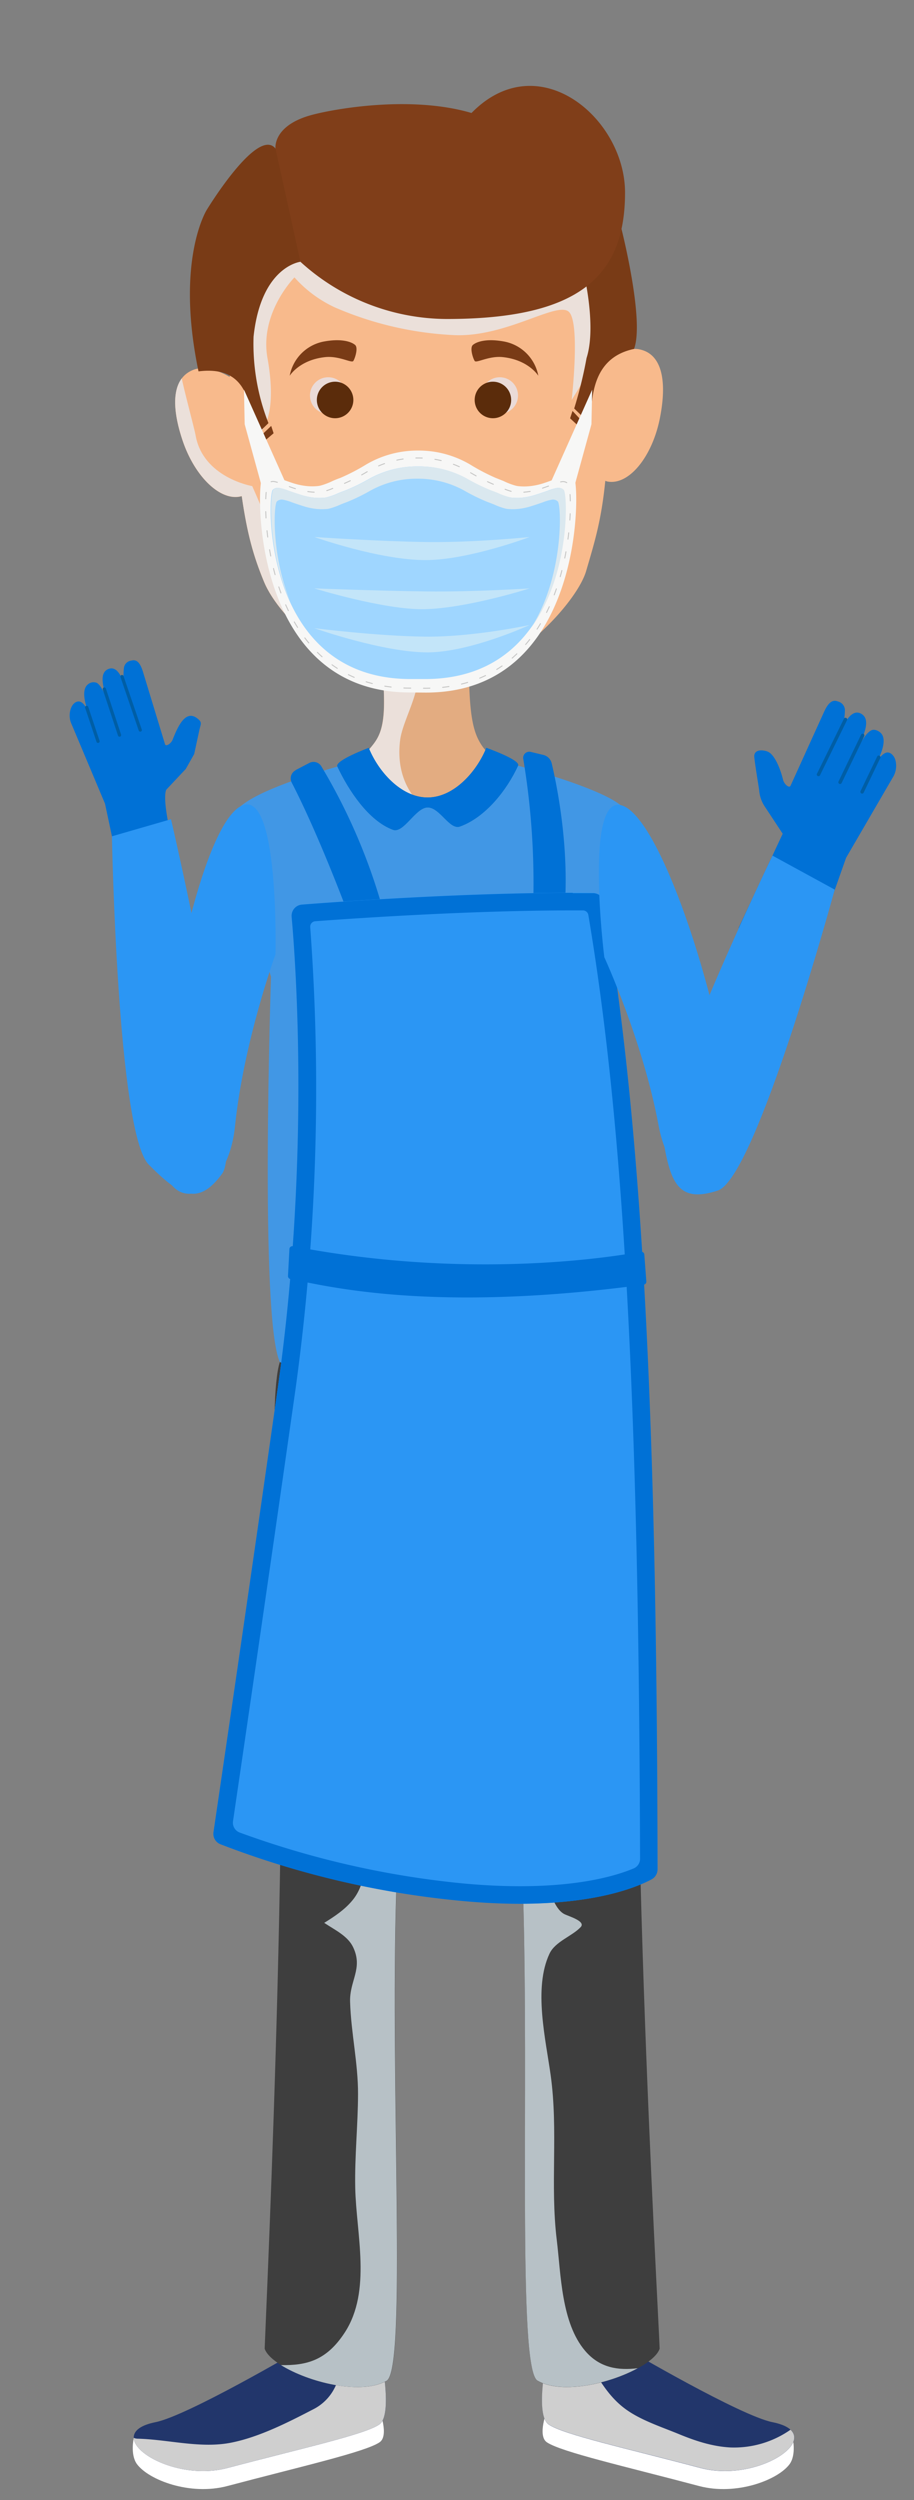 <svg xmlns="http://www.w3.org/2000/svg" viewBox="0 0 300.52 821.26"><rect x="0" y="0" width="300.52" height="821.26" fill="#808080" stroke="none"/><defs><style>.cls-1{isolation:isolate;}.cls-2{fill:#fff;}.cls-3{fill:#22366b;}.cls-4{fill:#cfcfcf;}.cls-10,.cls-4,.cls-6{mix-blend-mode:multiply;}.cls-5{fill:#3e3e3e;}.cls-6{fill:#b7c1c6;}.cls-7{fill:#4197e5;}.cls-8{fill:#ddcfc9;}.cls-9{fill:#e3ac81;}.cls-10{fill:#ebe0da;}.cls-11{fill:#f8ba8c;}.cls-12{fill:#793b16;}.cls-13{fill:#eadbd8;}.cls-14{fill:#5b2c0b;}.cls-15{fill:#803e19;}.cls-16{fill:#0874b7;}.cls-17{fill:#f7f7f6;}.cls-18{fill:none;stroke:#c6c6c5;stroke-linecap:round;stroke-linejoin:round;stroke-width:0.31px;stroke-dasharray:2.1 4.2;}.cls-19{fill:#9fd6ff;}.cls-20{fill:#c3e5f9;}.cls-21{fill:#dae8ef;}.cls-22,.cls-25{fill:#0071d6;}.cls-23{fill:#2b96f4;}.cls-24{fill:#b77a65;}.cls-24,.cls-25,.cls-26{fill-rule:evenodd;}.cls-26{fill:#005ea5;}</style></defs><g class="cls-1"><g id="Layer_1" data-name="Layer 1"><g id="OBJECT"><path class="cls-2" d="M74.76,816.67c24.38-6.46,45.14-11.14,50-14.34,3.3-2.16-.06-10.67-.06-10.67L98.42,778,44,800.84s-1.26,5.41,1,8.59C48.87,814.71,62.51,819.91,74.76,816.67Z"/><path class="cls-2" d="M229.85,816.67c-24.38-6.46-45.14-11.14-50-14.34-3.3-2.16.07-10.67.07-10.67L206.19,778l54.43,22.89s1.28,5.41-1,8.59C255.75,814.71,242.1,819.91,229.85,816.67Z"/><path class="cls-3" d="M230.35,810.76c-24.37-6.46-45.24-11-50-14.34s0-24.86,0-24.86l26.36.48s36.7,21.54,47.29,23.66C273.12,799.53,250,815.94,230.35,810.76Z"/><path class="cls-4" d="M259.91,798.18A32.37,32.37,0,0,1,240.09,804c-5.9-.33-11.4-2.13-16.83-4.37-5.62-2.32-12.27-4.46-17.26-8-7.22-5.1-10.39-12.88-15.17-19.92l-10.5-.2s-4.78,21.51,0,24.86,25.65,7.88,50,14.34C247,815.16,266.21,804,259.91,798.18Z"/><path class="cls-5" d="M151.24,501.37c6.69,10.52,18.82,59,20.73,119.64,2.06,65.48-1.91,157.25,4.78,161.07,11.27,6.44,37.76-3.34,40.14-10.52-.47-13.85-11.72-207.7-5.27-288.71C174.11,461.11,136,477.44,151.24,501.37Z"/><path class="cls-6" d="M192.37,772.24c-7.83-9.22-7.92-25-9.31-36.42-2.2-18.15.53-35.88-2-54.09-1.64-11.83-5.71-28.62-.39-39.93,1.86-4,7.39-5.72,10.24-8.72,1.9-2-4.26-3.65-5.51-4.37-1.75-1-2.94-3.21-3.69-5-2.32-5.43-1.66-12.55-2.29-18.31-1.07-9.82-1.92-19.66-2.42-29.53-1.17-22.77,3.57-63-24.21-71.58,6.86,14.8,17.4,60.47,19.17,116.69,2.06,65.48-1.91,157.25,4.78,161.07,8,4.57,23.67,1,32.94-4.08C203.3,778.75,197.18,777.91,192.37,772.24Z"/><path class="cls-3" d="M74.76,810.76c24.38-6.46,45.24-11,50-14.34s0-24.86,0-24.86L98.42,772S61.7,793.58,51.11,795.7C32,799.53,55.16,815.94,74.76,810.76Z"/><path class="cls-4" d="M124.78,771.56l-14,.26a15.91,15.91,0,0,1-7.93,19.72c-8.18,4.25-17.56,9-26.58,10.83-10.13,2.11-20.82-1-31-1.25a3.23,3.23,0,0,1-1.3-.28c.2,5.94,16.44,13.71,30.78,9.92,24.38-6.46,45.24-11,50-14.34S124.78,771.56,124.78,771.56Z"/><path class="cls-5" d="M148.05,499.54c-6.69,10.51-15.8,60.78-17.71,121.47-2.06,65.48,3.52,157.25-3.17,161.07-11.27,6.44-37.76-3.34-40.15-10.52.5-14.29,9.72-207.4,3.23-288.83C127.77,461,163.28,475.61,148.05,499.54Z"/><path class="cls-6" d="M148.05,499.54c.49-.78.93-1.54,1.32-2.3-19.23,13-24.76,40.2-27.08,62.34-1.63,15.55-.18,31-1.4,46.53-.47,6.07-.91,13.23-5,18.15-2.58,3.13-5.9,5.3-9.29,7.41,3.52,2.34,7.76,4.3,9.51,8,3.34,7-1.24,11-1,18,.31,10.14,2.64,20.09,2.61,30.27s-1.13,20.53-.92,30.79c.31,15.07,5.45,33.79-3.42,47.48-6,9.23-12.54,10.88-21,10.74,8.9,5.57,26.19,10,34.74,5.13,6.69-3.82,1.11-95.59,3.17-161.07C132.25,560.32,141.36,510.05,148.05,499.54Z"/><path class="cls-5" d="M91.46,487.79c-1.88-13.87-1.47-34.4.56-40.38s113-18.24,116.12-1.69c1.24.06,5.67,19.45,3.48,37.13C208.4,508.94,94.57,510.72,91.46,487.79Z"/><path class="cls-7" d="M208.14,445.72C189.87,459.61,112,460,92,447.41c-6.68-14.59-2.89-126.52-2.89-126.52S73.38,271.14,77.94,266c9.28-10.5,63.53-21.76,63.53-21.76S199.19,257,205.5,266c3.07,4.39-5.13,45-2.83,88.87C205.11,401.27,211.92,429.75,208.14,445.72Z"/><path class="cls-8" d="M191.34,327.68a231.42,231.42,0,0,0,7.64,51c2.09,8.12,3.82,16.33,5.91,24.44a61.25,61.25,0,0,0,2.77,7.91c-1.53-14.81-3.79-33.31-5-56.17-1.38-26.4,1-51.61,2.51-68.46C198,299.31,190.91,313.45,191.34,327.68Z"/><path class="cls-9" d="M166.45,250.41s-7.19,12.72-24.3,12.72a34,34,0,0,1-26.25-12.61s3.23-1.17,7.07-6.31,4.33-12.36,1.38-37.81c-3.65-31.56,28.72-34.23,30.06-6.45-.81,32.2.27,39.67,4.29,45.35C161.46,249.2,166.45,250.41,166.45,250.41Z"/><path class="cls-10" d="M131.57,243.07c1.12-8.51,11-21.63,2.47-29.14a21.85,21.85,0,0,0-9.37-4.66c2.59,23.11,2.1,29.86-1.7,34.94s-7.07,6.31-7.07,6.31A39.73,39.73,0,0,0,136.25,262C132.41,257.22,130.58,250.66,131.57,243.07Z"/><path class="cls-11" d="M209.93,114.71c-2.39-.42-5.66.56-8.78,2.52.21-8.64.35-17.75.49-27.38.49-34.42-35.73-51.47-65.7-47.94C98.51,46.31,73.25,61.56,74.06,92c.21,8,.65,19.35,1.48,31.85-4.05-2.44-8.53-3.47-11.41-2.55-7.42,2.39-8.14,11.46-4.07,23.5S72.74,164.94,79.49,163c1.81,12.55,3.86,19.76,7.32,28.14,5.81,14.06,31,34.87,51.78,34.87,25.34,0,50.75-26.93,54.12-38.39,2.88-9.81,5-16.63,6.31-29.67a4.41,4.41,0,0,0,.7.23c7,1.34,14.68-8,17.23-20.71C219.46,124.93,217.59,116,209.93,114.71Z"/><path class="cls-10" d="M104.11,204.85c-4.75-5.83-10.86-15.29-12.65-22.57-2.06-8.38-8.53-22.59-8.53-22.59s-16.33-2.78-18.66-16.9c-.26-1.59-4.34-16.93-4.49-18.52-3.13,4.12-2.77,11.47.28,20.49,4.09,12.05,12.68,20.18,19.43,18.19,1.81,12.55,3.86,19.76,7.32,28.14,5.17,12.51,25.71,30.35,44.78,34.14C121.06,220.11,111.49,213.91,104.11,204.85Z"/><path class="cls-10" d="M201.5,99c-3.73-10.17-2.38-20-11.22-22.37-5.73-1.53-31.77,21-37.47,19.43-12.69-3.62-23.34-8.25-33.41-16.8-3.08-2.62-8.78-7.33-12.74-3.44-2.54,2.5-8.6-2.78-10,.45-3.34,7.58-8-2.14-13.28,4.39-1.63,2-4,13.07-5.9,14.79-2.92,2.65,4.72,23.88,5.06,27.4a138.33,138.33,0,0,1,.26,16.79c.26-.32,2.58,2.77,2.85,2.44,4.72-5.83,3.59-17.27,2.3-24.43-2.68-14.89,8.87-26.52,8.87-26.52A40.71,40.71,0,0,0,110.14,101a111.68,111.68,0,0,0,39,9.08c17.48.86,34.48-11.6,38.06-7.48s.77,28.76.77,28.76S204.16,106.23,201.5,99Z"/><path class="cls-12" d="M98.78,86s0-25.24-8.2-37.2C84.69,41.45,68,68.91,68,68.91S57.59,85.3,65.27,122c17-2.15,17.19,12.3,18.16,21.79C85.14,142,88.27,139,88.27,139a71.18,71.18,0,0,1-4.9-28.39C85.83,87.44,98.78,86,98.78,86Z"/><path class="cls-12" d="M191.32,86.91s5.14,19.44,1.54,30.7a140.85,140.85,0,0,1-4.07,16.59l5.33,5.11c.45-7.73.08-21.7,14.35-24.68,3.57-9.57-4.35-40.33-4.35-40.33Z"/><path class="cls-12" d="M116.18,118.57c-.55.85-4.66-1.76-9.31-1.25-8.44.91-11.62,6.12-11.62,6.12a14.08,14.08,0,0,1,11.6-11.31c5.75-1,8.87.25,9.93,1.21S116.72,117.72,116.18,118.57Z"/><path class="cls-10" d="M118.22,181.05c2.2,27.6,37.36,27.11,37.36,0Z"/><path class="cls-13" d="M136.9,160.52c-4.73,0-8.69-2.05-9.71-4.79a4.19,4.19,0,0,0-.27,1.4c0,3.42,4.47,6.19,10,6.19s10-2.77,10-6.19a4.19,4.19,0,0,0-.27-1.4C145.59,158.47,141.63,160.52,136.9,160.52Z"/><path class="cls-13" d="M113.92,129.93a6,6,0,1,1-6-6A6,6,0,0,1,113.92,129.93Z"/><path class="cls-14" d="M116.18,131.39a6,6,0,1,1-6-6A6,6,0,0,1,116.18,131.39Z"/><path class="cls-12" d="M156.07,118.57c.54.85,4.65-1.76,9.3-1.25,8.44.91,11.63,6.12,11.63,6.12a14.09,14.09,0,0,0-11.61-11.31c-5.75-1-8.87.25-9.93,1.21S155.52,117.72,156.07,118.57Z"/><path class="cls-13" d="M158.32,129.93a6,6,0,1,0,6-6A6,6,0,0,0,158.32,129.93Z"/><path class="cls-14" d="M156.07,131.39a6,6,0,1,0,6-6A6,6,0,0,0,156.07,131.39Z"/><path class="cls-15" d="M205.51,63.31c0,27.48-15.17,41.48-58.63,41.48A71.8,71.8,0,0,1,98.78,86l-8.2-37.2s-1-7.3,11.28-10.86c6.7-1.94,32.68-6.86,53.17-.82C177,14.68,205.56,38.86,205.51,63.31Z"/><path class="cls-16" d="M159.9,245.68c-3.08,7.66-10.57,16.3-19.33,16.3s-16.25-8.64-19.33-16.3c0,0-11.22,4.17-10.31,6.11,3.62,7.74,10.19,17.79,18.24,20.79,3.55,1.33,7.45-7.33,11.46-7.33s7.18,7.48,10.61,6.26c8.36-3,15.45-12,19.1-20C171.19,249.64,159.9,245.68,159.9,245.68Z"/><polygon class="cls-12" points="193.22 142.79 187.45 137.42 188.24 135 193.22 140.31 193.22 142.79"/><polygon class="cls-12" points="83.6 147.73 89.96 142.33 89.17 139.91 83.6 145.24 83.6 147.73"/><path class="cls-2" d="M118.24,180.93c2.2,22.34,37.32,21.94,37.32,0Z"/><polygon class="cls-17" points="97.97 167.7 89.54 172.41 80.45 139.37 80.22 128.01 97.97 167.7"/><polygon class="cls-17" points="176.95 167.7 185.38 172.41 194.47 139.37 194.7 128.01 176.95 167.7"/><path class="cls-17" d="M134.79,227.48c-52,0-50.61-67.67-48.57-70.68a2.43,2.43,0,0,1,2.21-.71,14.82,14.82,0,0,1,3.26,1q2.07.76,4.17,1.47a22.11,22.11,0,0,0,4.88,1.1,17.7,17.7,0,0,0,3.85,0,7.09,7.09,0,0,0,.78-.14,23,23,0,0,0,4.09-1.56c.84-.37,1.68-.7,2.53-1a66.55,66.55,0,0,0,8.42-4.38,33.3,33.3,0,0,1,17-4.57h.14a33.3,33.3,0,0,1,17,4.57A66.67,66.67,0,0,0,163,157l2.52,1a23,23,0,0,0,4.09,1.56,7.09,7.09,0,0,0,.78.14,17.7,17.7,0,0,0,3.85,0,22.07,22.07,0,0,0,4.89-1.1c1.4-.46,2.78-1,4.16-1.47a14.82,14.82,0,0,1,3.26-1,2.43,2.43,0,0,1,2.21.71c2,3,3.31,70.68-48.74,70.68Z"/><path class="cls-18" d="M134.89,226.05c-50.18,0-48.79-64.31-46.83-67.17a2.44,2.44,0,0,1,2.13-.68,15.1,15.1,0,0,1,3.14,1c1.34.48,2.67,1,4,1.39a21.14,21.14,0,0,0,4.71,1,16.44,16.44,0,0,0,3.71,0,3.28,3.28,0,0,0,.76-.14,22,22,0,0,0,3.94-1.49c.8-.34,1.62-.66,2.43-1A66.79,66.79,0,0,0,121,154.8a32.37,32.37,0,0,1,16.38-4.35h.13a32.41,32.41,0,0,1,16.39,4.35A66.79,66.79,0,0,0,162,159c.81.32,1.63.64,2.43,1a22,22,0,0,0,3.94,1.49c.25.06.5.1.76.14a16.44,16.44,0,0,0,3.71,0,21.14,21.14,0,0,0,4.71-1c1.35-.43,2.68-.91,4-1.39a15.72,15.72,0,0,1,3.14-1,2.44,2.44,0,0,1,2.13.68c2,2.86,3.19,67.17-47,67.17Z"/><path class="cls-19" d="M135,223.07c-48.57,0-47.23-59.5-45.33-62.15a2.37,2.37,0,0,1,2.06-.63,15,15,0,0,1,3,.88c1.29.45,2.59.9,3.89,1.3a22.24,22.24,0,0,0,4.56,1,18,18,0,0,0,3.6,0,3.71,3.71,0,0,0,.73-.12,23.43,23.43,0,0,0,3.81-1.38c.78-.32,1.57-.61,2.36-.91a63.52,63.52,0,0,0,7.86-3.85,32.55,32.55,0,0,1,15.86-4h.13a32.55,32.55,0,0,1,15.86,4,64.22,64.22,0,0,0,7.86,3.85c.79.3,1.58.59,2.36.91a23.53,23.53,0,0,0,3.82,1.38c.24.05.48.09.73.12a18,18,0,0,0,3.59,0,22.24,22.24,0,0,0,4.56-1c1.31-.4,2.6-.85,3.89-1.3a15,15,0,0,1,3-.88,2.37,2.37,0,0,1,2.06.63c1.9,2.65,3.09,62.15-45.49,62.15Z"/><path class="cls-20" d="M103.36,176.41s21.54,7.65,36.72,7.58c14.11-.06,34.07-7.58,34.07-7.58s-18.07,1.87-33.94,1.65S103.36,176.41,103.36,176.41Z"/><path class="cls-20" d="M103.36,193.29s22.89,7.07,36.07,6.83c14.1-.25,34.72-6.83,34.72-6.83s-18.07,1.19-33.94,1S103.36,193.29,103.36,193.29Z"/><path class="cls-20" d="M103.36,206.36s22.64,8,37.37,7.95c14.11-.11,33.42-9,33.42-9s-18.46,4-34.34,3.83S103.36,206.36,103.36,206.36Z"/><path class="cls-21" d="M91,164.76a2.3,2.3,0,0,1,2-.61,15,15,0,0,1,2.94.85c1.24.43,2.49.87,3.75,1.25a20.75,20.75,0,0,0,4.41.94,18.29,18.29,0,0,0,3.47,0,3.51,3.51,0,0,0,.71-.12,23.11,23.11,0,0,0,3.68-1.33c.75-.31,1.52-.59,2.28-.88a63.59,63.59,0,0,0,7.6-3.72,31.44,31.44,0,0,1,15.32-3.89h.13a31.44,31.44,0,0,1,15.32,3.89,63.46,63.46,0,0,0,7.59,3.72c.76.29,1.53.57,2.28.88a22.87,22.87,0,0,0,3.69,1.33c.23.05.46.09.7.12a18.29,18.29,0,0,0,3.47,0,20.75,20.75,0,0,0,4.41-.94c1.26-.38,2.51-.82,3.76-1.25a14.25,14.25,0,0,1,2.93-.85,2.27,2.27,0,0,1,2,.61c1.15,1.59,2,24.49-8.82,41.54,12.92-17.82,12-43.66,10.76-45.38a2.37,2.37,0,0,0-2.06-.63,15,15,0,0,0-3,.88c-1.29.45-2.58.9-3.89,1.3a22.24,22.24,0,0,1-4.56,1,18,18,0,0,1-3.59,0,3.59,3.59,0,0,1-.73-.12,23.53,23.53,0,0,1-3.82-1.38c-.78-.32-1.57-.61-2.36-.91a64.22,64.22,0,0,1-7.86-3.85,32.55,32.55,0,0,0-15.86-4h-.13a32.55,32.55,0,0,0-15.86,4,63.52,63.52,0,0,1-7.86,3.85c-.79.3-1.58.59-2.36.91a23.43,23.43,0,0,1-3.81,1.38c-.24.05-.49.09-.73.12a18,18,0,0,1-3.6,0,22.24,22.24,0,0,1-4.56-1c-1.3-.4-2.6-.85-3.89-1.3a15,15,0,0,0-3-.88,2.37,2.37,0,0,0-2.06.63c-1,1.46-1.91,20.23,5.68,36.76C89.19,182.4,90,166.09,91,164.76Z"/><path class="cls-22" d="M97.16,253l4.5-2.35a3,3,0,0,1,4,1.1A192,192,0,0,1,126,299.18a3,3,0,0,1-2.06,3.71,3.08,3.08,0,0,1-.9.11h-5.42a3,3,0,0,1-2.83-1.95c-2.45-6.56-10.78-28.31-18.89-44a3,3,0,0,1,1.29-4Z"/><path class="cls-22" d="M174.49,247l4.17,1a3.71,3.71,0,0,1,2.73,2.73c1.46,6.13,5.27,24.23,4.5,43.61a3.72,3.72,0,0,1-3.7,3.59H179.1a3.69,3.69,0,0,1-3.71-3.67v-.09a248.85,248.85,0,0,0-3.34-44.87,2,2,0,0,1,1.61-2.32A1.93,1.93,0,0,1,174.49,247Z"/><path class="cls-23" d="M216.19,614c-.25-138.22-4.21-240.22-17.6-317.64a3.68,3.68,0,0,0-3.6-3.06c-37.77-.41-82.61,2.81-95.69,3.83a3.68,3.68,0,0,0-3.4,3.92v.08c1.42,15.81,6,80.21-4.5,154.44C82,522,72.32,587.57,70.22,601.8a3.67,3.67,0,0,0,2.27,4,297,297,0,0,0,79.33,18.62c38.31,3.58,56.74-4,62.4-7.1A3.73,3.73,0,0,0,216.19,614Z"/><path class="cls-23" d="M172.92,620.49c-5.95,0-12.28-.31-18.84-.92a295.83,295.83,0,0,1-78.52-18.43.81.81,0,0,1-.49-.86C77.7,582.42,87,519.08,96.26,454c10.49-73.77,6.11-137.37,4.52-155.1a.77.77,0,0,1,.18-.6.84.84,0,0,1,.56-.28c11.65-.9,52.5-3.86,88.75-3.86H197a.8.8,0,0,1,.79.67C209.93,365.38,215,457.26,215.3,612.05a.85.85,0,0,1-.45.75c-4.29,2.31-16.95,7.69-41.93,7.69Z"/><path class="cls-22" d="M188.29,299.07h3.38a1.81,1.81,0,0,1,1.78,1.52c11.68,69.35,16.62,159.77,17,310a3.43,3.43,0,0,1-2.11,3.2c-5.89,2.46-17.61,5.84-37.37,5.84-5.86,0-12.11-.3-18.58-.9A296.75,296.75,0,0,1,78.82,602a3.44,3.44,0,0,1-2.21-3.71c2.89-19.63,11.84-80.66,20.55-141.91A721.37,721.37,0,0,0,102,304.57a1.8,1.8,0,0,1,1.65-1.94h0c15.16-1.12,51.81-3.56,84.64-3.56m0-5.77c-36.21,0-76.68,2.91-89,3.87a3.68,3.68,0,0,0-3.4,3.92v.08c1.42,15.81,6,80.21-4.5,154.44-9.46,66.47-19.09,132-21.19,146.23a3.67,3.67,0,0,0,2.27,4,297,297,0,0,0,79.33,18.62c7,.66,13.38.94,19.11.94,25.53,0,38.67-5.54,43.29-8a3.75,3.75,0,0,0,2-3.29C216,475.89,212,373.89,198.62,296.47a3.68,3.68,0,0,0-3.6-3.06h-6.7Z"/><path class="cls-22" d="M95.16,410.34l-.47,8.83a1,1,0,0,0,.76,1c11.89,2.28,46.49,11.24,116.21,1.85a1,1,0,0,0,.86-1l-.67-8.83a1,1,0,0,0-1-1h-.14c-7.86,1.48-55.76,9.55-114.42-1.81a1,1,0,0,0-1.13.85A.41.41,0,0,0,95.16,410.34Z"/><path class="cls-23" d="M112.49,250l-.12-.12S119.82,247.81,112.49,250Z"/><path class="cls-23" d="M216.55,369.78c-5.13-27.72-17.86-55.35-17.86-55.35s-6.89-55.09,6.26-49.67,32.82,66.92,36.57,105.47C244.4,400,221.18,394.8,216.55,369.78Z"/><path class="cls-22" d="M159.9,245.68c-3.08,7.66-10.57,16.3-19.33,16.3s-16.25-8.64-19.33-16.3c0,0-11.22,4.17-10.31,6.11,3.62,7.74,10.19,17.79,18.24,20.79,3.55,1.33,7.45-7.33,11.46-7.33s7.18,7.48,10.61,6.26c8.36-3,15.45-12,19.1-20C171.19,249.64,159.9,245.68,159.9,245.68Z"/><path class="cls-23" d="M77.25,370.11c2.87-28,13.33-56.61,13.33-56.61s1.35-55.19-11.33-48.72S53,333.8,52.4,372.52C51.92,402.4,74.66,395.42,77.25,370.11Z"/></g><path class="cls-24" d="M44.27,239.68a.53.53,0,1,1-1,.34l-3.69-11.16a.53.53,0,0,1,1-.33Z"/><path class="cls-24" d="M51.35,237.63a.54.54,0,0,1-1,.34l-5-15.13a.54.54,0,0,1,.34-.68.53.53,0,0,1,.67.34Z"/><path class="cls-25" d="M61.5,293.14c-9.69-30.35-6.79-33.76-6.79-33.76l6.36-6.76,2.78-4.92,1.69-7.83c.45-2.09,1.09-2.53-.7-3.9-3.75-2.86-6.26,2.35-8.07,7-.5,1.28-2.23,2.42-2.51,1.52L47,220.67c-1.12-3.66-2.5-4-3.76-3.67a2.8,2.8,0,0,0-2.47,2.24,19.38,19.38,0,0,0,.33,6.82s-1.54-7.55-5.23-6.37-1.56,6.67-1.21,8.7c.22,1.26-.81-2.63-2.71-4a2.78,2.78,0,0,0-3,.4c-2.84,2.12,0,8.86,0,8.86s-1.27-3-2.86-3.2c-1-.15-2.12.63-2.71,2.09a6.81,6.81,0,0,0,.21,5.48l10.94,26,7,32.88Z"/><path class="cls-26" d="M32.74,243.36a.55.55,0,0,1-.34.68.53.53,0,0,1-.67-.34L28,232.55a.54.54,0,0,1,.34-.68.53.53,0,0,1,.67.34Z"/><path class="cls-26" d="M39.81,241.31a.55.55,0,0,1-.34.68.53.53,0,0,1-.67-.34l-5-15.14a.53.53,0,0,1,.33-.67.55.55,0,0,1,.68.34Z"/><path class="cls-26" d="M46.63,239.7a.53.53,0,0,1-1,.34l-6-17.57a.53.53,0,1,1,1-.34Z"/><path class="cls-24" d="M271.18,254.38a.58.58,0,0,0,.27.76.56.56,0,0,0,.76-.27l5.47-11.35a.56.56,0,0,0-.26-.76.58.58,0,0,0-.77.26Z"/><path class="cls-24" d="M263.94,251.21a.59.59,0,0,0,.27.77.58.58,0,0,0,.76-.27l7.43-15.41a.58.58,0,0,0-.27-.76.56.56,0,0,0-.76.27Z"/><path class="cls-25" d="M242.84,304.84l14.51-30.95-5.81-8.81a11.1,11.1,0,0,1-1.92-5.41c-.19-1.51-1.75-10.68-1.62-11.52.32-2.22,3.29-1.72,4.46-1.22,2.16.92,4.06,5.34,5,9.21.34,1.44,2,2.88,2.46,2l11.05-24.33c1.7-3.73,3.21-3.89,4.51-3.38a3,3,0,0,1,2.32,2.72,21.16,21.16,0,0,1-1.3,7.21s2.69-7.82,6.44-6,.74,7.32.09,9.42c-.41,1.32,1.22-2.68,3.43-3.85.93-.5,2.32.06,3.12.84,2.72,2.64-1.23,9.42-1.23,9.42s1.76-3,3.49-3c1,0,2.17,1,2.59,2.61a7.28,7.28,0,0,1-1,5.8l-15.24,26.19-12,34Z"/><path class="cls-26" d="M282.94,259.89a.58.58,0,0,0,.27.76.57.57,0,0,0,.76-.26L289.44,249a.57.57,0,0,0-.26-.76.56.56,0,0,0-.76.27Z"/><path class="cls-26" d="M275.7,256.73a.58.58,0,0,0,.27.76.56.56,0,0,0,.76-.27l7.43-15.4a.58.58,0,0,0-.27-.76.57.57,0,0,0-.76.26Z"/><path class="cls-26" d="M268.67,254.07a.57.57,0,1,0,1,.5l8.77-17.87a.57.57,0,1,0-1-.51Z"/><path class="cls-23" d="M254,281.08s-38.23,79.12-35.88,93.54,5.25,20.62,17.89,16.48,38.44-98.86,38.44-98.86Z"/><path class="cls-23" d="M36.8,274.73s1.8,97.47,12.1,107.84,16.26,13.73,24.13,3-16.8-116.45-16.8-116.45Z"/></g></g></svg>
